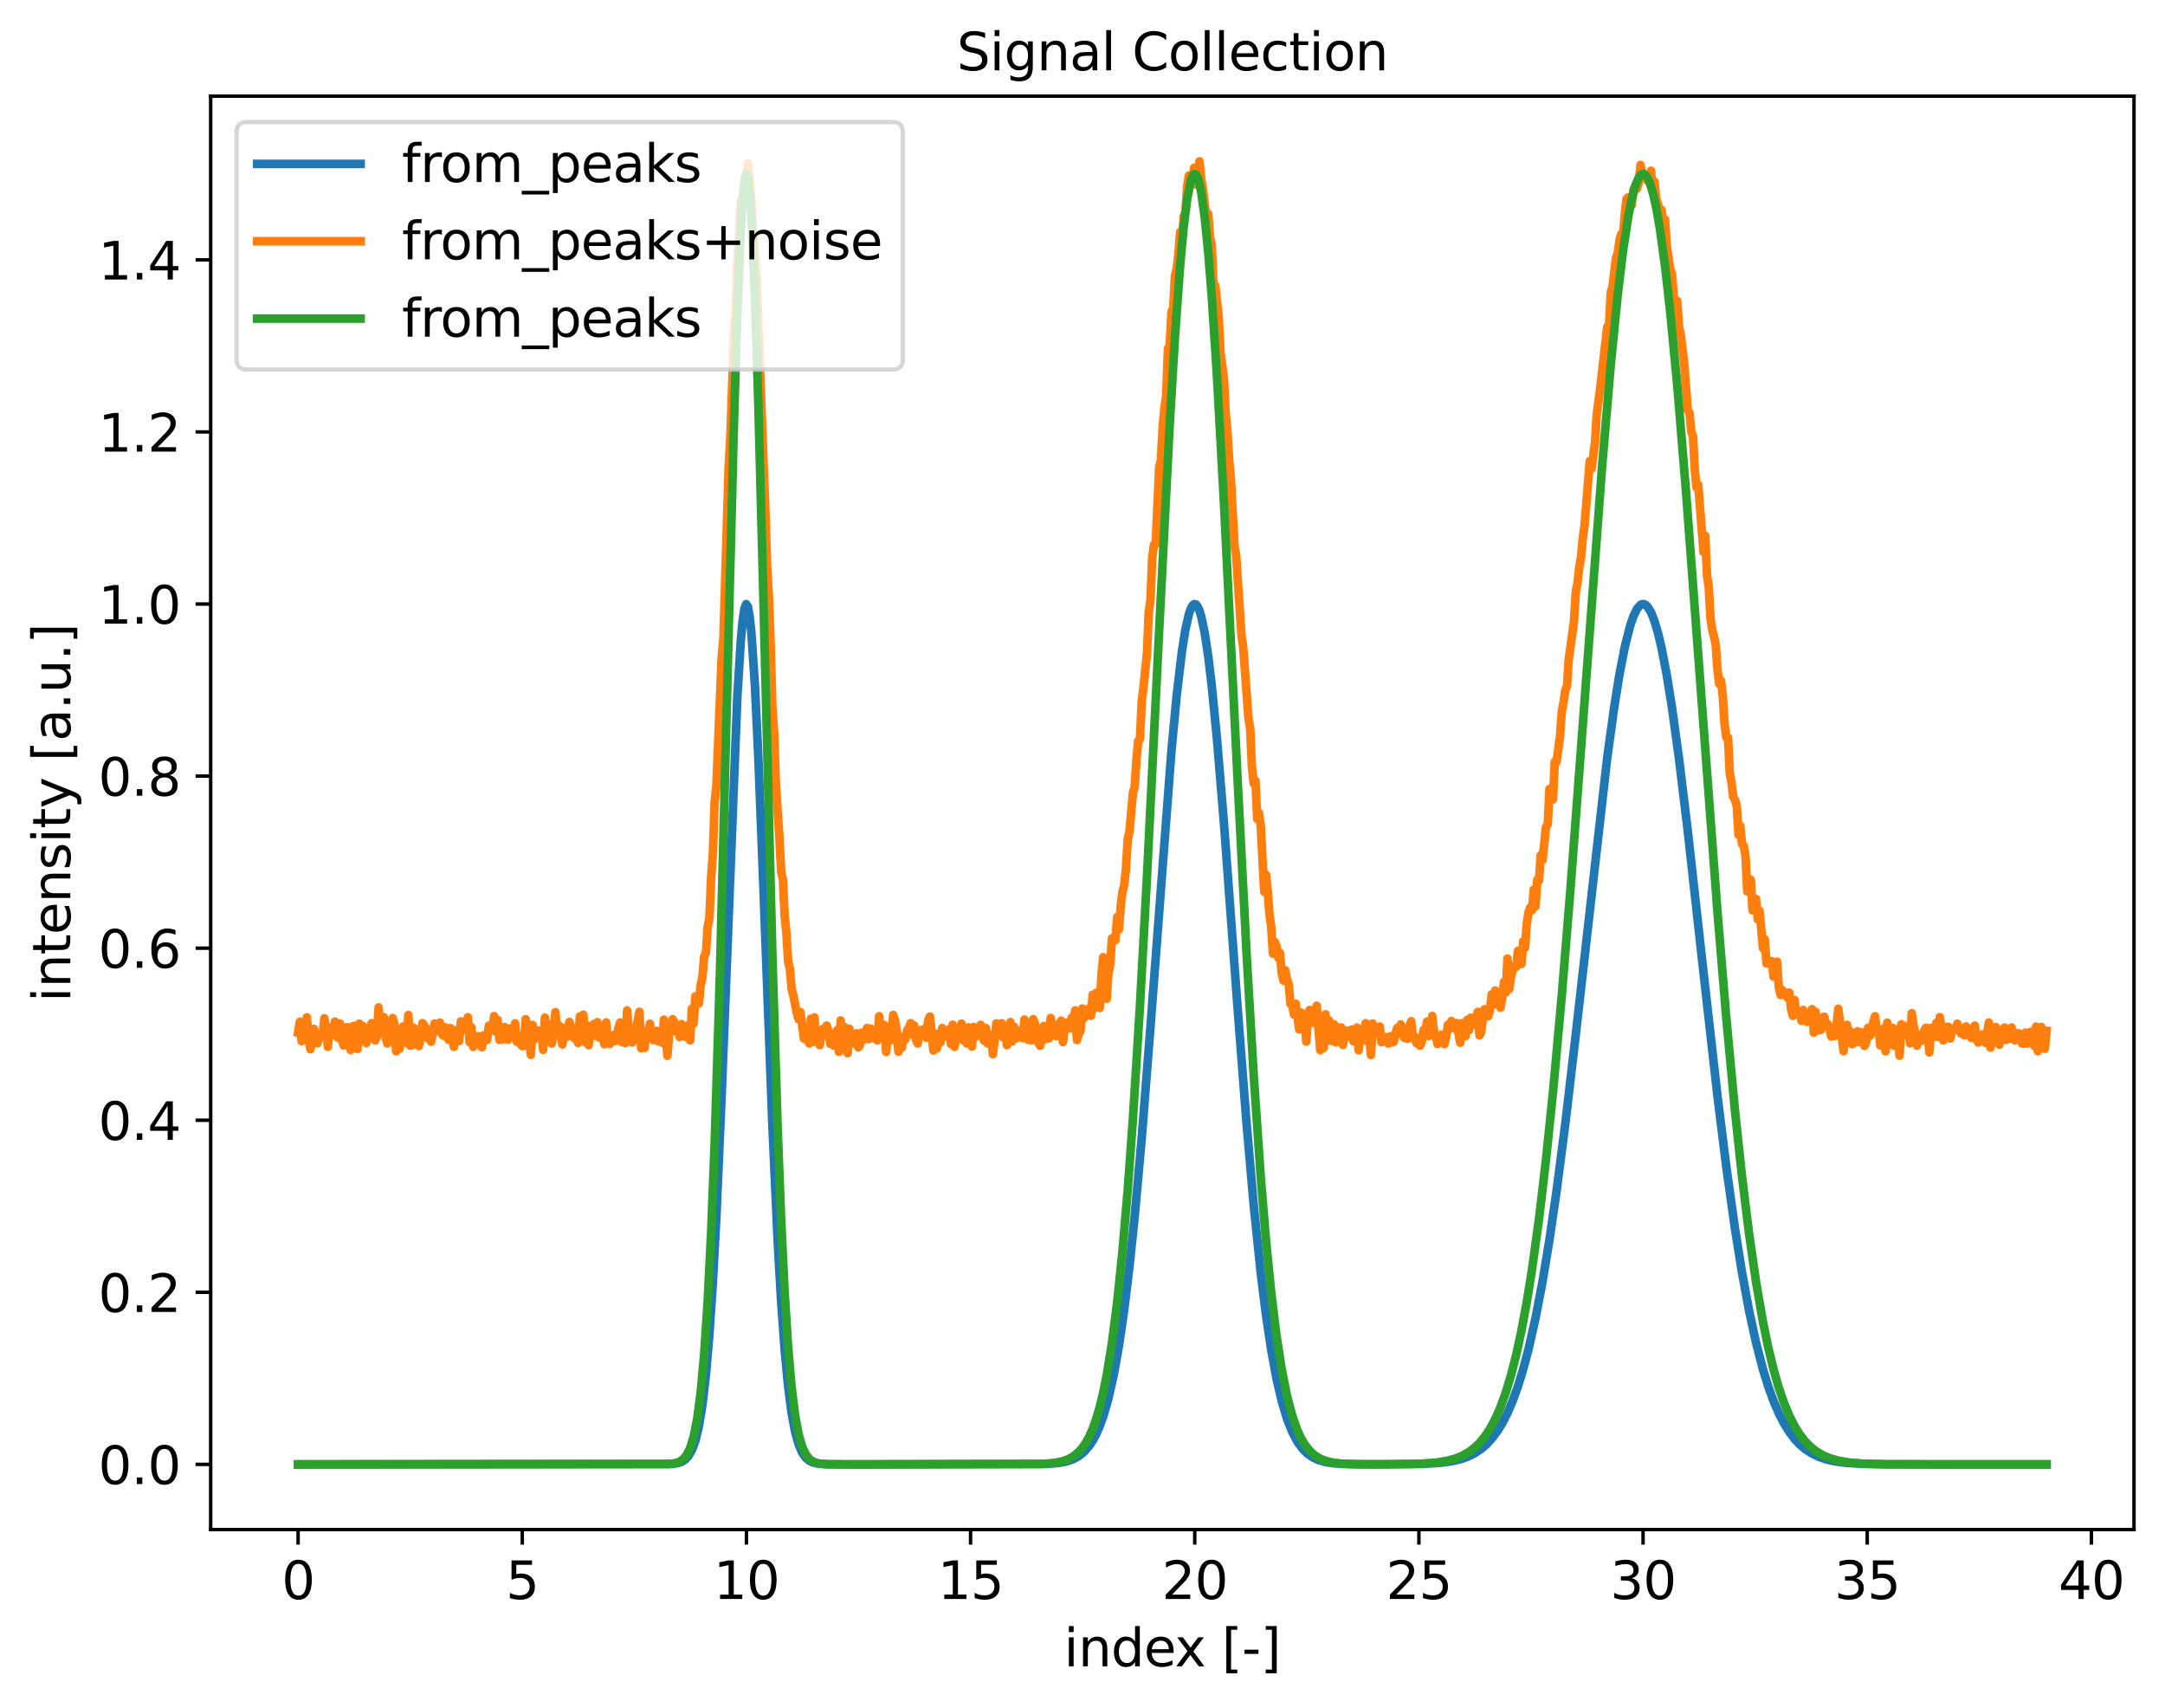 <?xml version="1.0" encoding="utf-8" standalone="no"?>
<!DOCTYPE svg PUBLIC "-//W3C//DTD SVG 1.1//EN"
  "http://www.w3.org/Graphics/SVG/1.1/DTD/svg11.dtd">
<svg xmlns:xlink="http://www.w3.org/1999/xlink" width="502.498pt" height="396.386pt" viewBox="0 0 502.498 396.386" xmlns="http://www.w3.org/2000/svg" version="1.1">
 <defs>
  <style type="text/css">*{stroke-linejoin: round; stroke-linecap: butt}</style>
 </defs>
 <g id="figure_1">
  <g id="patch_1">
   <path d="M 0 396.386 
L 502.498 396.386 
L 502.498 0 
L 0 0 
z
" style="fill: #ffffff"/>
  </g>
  <g id="axes_1">
   <g id="patch_2">
    <path d="M 48.898 354.958 
L 495.298 354.958 
L 495.298 22.318 
L 48.898 22.318 
z
" style="fill: #ffffff"/>
   </g>
   <g id="matplotlib.axis_1">
    <g id="xtick_1">
     <g id="line2d_1">
      <defs>
       <path id="m80a895c2fc" d="M 0 0 
L 0 3.5 
" style="stroke: #000000; stroke-width: 0.8"/>
      </defs>
      <g>
       <use xlink:href="#m80a895c2fc" x="69.188" y="354.958" style="stroke: #000000; stroke-width: 0.8"/>
      </g>
     </g>
     <g id="text_1">
      <!-- 0 -->
      <g transform="translate(65.371 371.076) scale(0.12 -0.12)">
       <defs>
        <path id="DejaVuSans-30" d="M 2034 4250 
Q 1547 4250 1301 3770 
Q 1056 3291 1056 2328 
Q 1056 1369 1301 889 
Q 1547 409 2034 409 
Q 2525 409 2770 889 
Q 3016 1369 3016 2328 
Q 3016 3291 2770 3770 
Q 2525 4250 2034 4250 
z
M 2034 4750 
Q 2819 4750 3233 4129 
Q 3647 3509 3647 2328 
Q 3647 1150 3233 529 
Q 2819 -91 2034 -91 
Q 1250 -91 836 529 
Q 422 1150 422 2328 
Q 422 3509 836 4129 
Q 1250 4750 2034 4750 
z
" transform="scale(0.016)"/>
       </defs>
       <use xlink:href="#DejaVuSans-30"/>
      </g>
     </g>
    </g>
    <g id="xtick_2">
     <g id="line2d_2">
      <g>
       <use xlink:href="#m80a895c2fc" x="121.216" y="354.958" style="stroke: #000000; stroke-width: 0.8"/>
      </g>
     </g>
     <g id="text_2">
      <!-- 5 -->
      <g transform="translate(117.399 371.076) scale(0.12 -0.12)">
       <defs>
        <path id="DejaVuSans-35" d="M 691 4666 
L 3169 4666 
L 3169 4134 
L 1269 4134 
L 1269 2991 
Q 1406 3038 1543 3061 
Q 1681 3084 1819 3084 
Q 2600 3084 3056 2656 
Q 3513 2228 3513 1497 
Q 3513 744 3044 326 
Q 2575 -91 1722 -91 
Q 1428 -91 1123 -41 
Q 819 9 494 109 
L 494 744 
Q 775 591 1075 516 
Q 1375 441 1709 441 
Q 2250 441 2565 725 
Q 2881 1009 2881 1497 
Q 2881 1984 2565 2268 
Q 2250 2553 1709 2553 
Q 1456 2553 1204 2497 
Q 953 2441 691 2322 
L 691 4666 
z
" transform="scale(0.016)"/>
       </defs>
       <use xlink:href="#DejaVuSans-35"/>
      </g>
     </g>
    </g>
    <g id="xtick_3">
     <g id="line2d_3">
      <g>
       <use xlink:href="#m80a895c2fc" x="173.244" y="354.958" style="stroke: #000000; stroke-width: 0.8"/>
      </g>
     </g>
     <g id="text_3">
      <!-- 10 -->
      <g transform="translate(165.609 371.076) scale(0.12 -0.12)">
       <defs>
        <path id="DejaVuSans-31" d="M 794 531 
L 1825 531 
L 1825 4091 
L 703 3866 
L 703 4441 
L 1819 4666 
L 2450 4666 
L 2450 531 
L 3481 531 
L 3481 0 
L 794 0 
L 794 531 
z
" transform="scale(0.016)"/>
       </defs>
       <use xlink:href="#DejaVuSans-31"/>
       <use xlink:href="#DejaVuSans-30" transform="translate(63.623 0)"/>
      </g>
     </g>
    </g>
    <g id="xtick_4">
     <g id="line2d_4">
      <g>
       <use xlink:href="#m80a895c2fc" x="225.272" y="354.958" style="stroke: #000000; stroke-width: 0.8"/>
      </g>
     </g>
     <g id="text_4">
      <!-- 15 -->
      <g transform="translate(217.637 371.076) scale(0.12 -0.12)">
       <use xlink:href="#DejaVuSans-31"/>
       <use xlink:href="#DejaVuSans-35" transform="translate(63.623 0)"/>
      </g>
     </g>
    </g>
    <g id="xtick_5">
     <g id="line2d_5">
      <g>
       <use xlink:href="#m80a895c2fc" x="277.3" y="354.958" style="stroke: #000000; stroke-width: 0.8"/>
      </g>
     </g>
     <g id="text_5">
      <!-- 20 -->
      <g transform="translate(269.665 371.076) scale(0.12 -0.12)">
       <defs>
        <path id="DejaVuSans-32" d="M 1228 531 
L 3431 531 
L 3431 0 
L 469 0 
L 469 531 
Q 828 903 1448 1529 
Q 2069 2156 2228 2338 
Q 2531 2678 2651 2914 
Q 2772 3150 2772 3378 
Q 2772 3750 2511 3984 
Q 2250 4219 1831 4219 
Q 1534 4219 1204 4116 
Q 875 4013 500 3803 
L 500 4441 
Q 881 4594 1212 4672 
Q 1544 4750 1819 4750 
Q 2544 4750 2975 4387 
Q 3406 4025 3406 3419 
Q 3406 3131 3298 2873 
Q 3191 2616 2906 2266 
Q 2828 2175 2409 1742 
Q 1991 1309 1228 531 
z
" transform="scale(0.016)"/>
       </defs>
       <use xlink:href="#DejaVuSans-32"/>
       <use xlink:href="#DejaVuSans-30" transform="translate(63.623 0)"/>
      </g>
     </g>
    </g>
    <g id="xtick_6">
     <g id="line2d_6">
      <g>
       <use xlink:href="#m80a895c2fc" x="329.328" y="354.958" style="stroke: #000000; stroke-width: 0.8"/>
      </g>
     </g>
     <g id="text_6">
      <!-- 25 -->
      <g transform="translate(321.693 371.076) scale(0.12 -0.12)">
       <use xlink:href="#DejaVuSans-32"/>
       <use xlink:href="#DejaVuSans-35" transform="translate(63.623 0)"/>
      </g>
     </g>
    </g>
    <g id="xtick_7">
     <g id="line2d_7">
      <g>
       <use xlink:href="#m80a895c2fc" x="381.356" y="354.958" style="stroke: #000000; stroke-width: 0.8"/>
      </g>
     </g>
     <g id="text_7">
      <!-- 30 -->
      <g transform="translate(373.721 371.076) scale(0.12 -0.12)">
       <defs>
        <path id="DejaVuSans-33" d="M 2597 2516 
Q 3050 2419 3304 2112 
Q 3559 1806 3559 1356 
Q 3559 666 3084 287 
Q 2609 -91 1734 -91 
Q 1441 -91 1130 -33 
Q 819 25 488 141 
L 488 750 
Q 750 597 1062 519 
Q 1375 441 1716 441 
Q 2309 441 2620 675 
Q 2931 909 2931 1356 
Q 2931 1769 2642 2001 
Q 2353 2234 1838 2234 
L 1294 2234 
L 1294 2753 
L 1863 2753 
Q 2328 2753 2575 2939 
Q 2822 3125 2822 3475 
Q 2822 3834 2567 4026 
Q 2313 4219 1838 4219 
Q 1578 4219 1281 4162 
Q 984 4106 628 3988 
L 628 4550 
Q 988 4650 1302 4700 
Q 1616 4750 1894 4750 
Q 2613 4750 3031 4423 
Q 3450 4097 3450 3541 
Q 3450 3153 3228 2886 
Q 3006 2619 2597 2516 
z
" transform="scale(0.016)"/>
       </defs>
       <use xlink:href="#DejaVuSans-33"/>
       <use xlink:href="#DejaVuSans-30" transform="translate(63.623 0)"/>
      </g>
     </g>
    </g>
    <g id="xtick_8">
     <g id="line2d_8">
      <g>
       <use xlink:href="#m80a895c2fc" x="433.384" y="354.958" style="stroke: #000000; stroke-width: 0.8"/>
      </g>
     </g>
     <g id="text_8">
      <!-- 35 -->
      <g transform="translate(425.749 371.076) scale(0.12 -0.12)">
       <use xlink:href="#DejaVuSans-33"/>
       <use xlink:href="#DejaVuSans-35" transform="translate(63.623 0)"/>
      </g>
     </g>
    </g>
    <g id="xtick_9">
     <g id="line2d_9">
      <g>
       <use xlink:href="#m80a895c2fc" x="485.412" y="354.958" style="stroke: #000000; stroke-width: 0.8"/>
      </g>
     </g>
     <g id="text_9">
      <!-- 40 -->
      <g transform="translate(477.777 371.076) scale(0.12 -0.12)">
       <defs>
        <path id="DejaVuSans-34" d="M 2419 4116 
L 825 1625 
L 2419 1625 
L 2419 4116 
z
M 2253 4666 
L 3047 4666 
L 3047 1625 
L 3713 1625 
L 3713 1100 
L 3047 1100 
L 3047 0 
L 2419 0 
L 2419 1100 
L 313 1100 
L 313 1709 
L 2253 4666 
z
" transform="scale(0.016)"/>
       </defs>
       <use xlink:href="#DejaVuSans-34"/>
       <use xlink:href="#DejaVuSans-30" transform="translate(63.623 0)"/>
      </g>
     </g>
    </g>
    <g id="text_10">
     <!-- index [-] -->
     <g transform="translate(246.928 386.69) scale(0.12 -0.12)">
      <defs>
       <path id="DejaVuSans-69" d="M 603 3500 
L 1178 3500 
L 1178 0 
L 603 0 
L 603 3500 
z
M 603 4863 
L 1178 4863 
L 1178 4134 
L 603 4134 
L 603 4863 
z
" transform="scale(0.016)"/>
       <path id="DejaVuSans-6e" d="M 3513 2113 
L 3513 0 
L 2938 0 
L 2938 2094 
Q 2938 2591 2744 2837 
Q 2550 3084 2163 3084 
Q 1697 3084 1428 2787 
Q 1159 2491 1159 1978 
L 1159 0 
L 581 0 
L 581 3500 
L 1159 3500 
L 1159 2956 
Q 1366 3272 1645 3428 
Q 1925 3584 2291 3584 
Q 2894 3584 3203 3211 
Q 3513 2838 3513 2113 
z
" transform="scale(0.016)"/>
       <path id="DejaVuSans-64" d="M 2906 2969 
L 2906 4863 
L 3481 4863 
L 3481 0 
L 2906 0 
L 2906 525 
Q 2725 213 2448 61 
Q 2172 -91 1784 -91 
Q 1150 -91 751 415 
Q 353 922 353 1747 
Q 353 2572 751 3078 
Q 1150 3584 1784 3584 
Q 2172 3584 2448 3432 
Q 2725 3281 2906 2969 
z
M 947 1747 
Q 947 1113 1208 752 
Q 1469 391 1925 391 
Q 2381 391 2643 752 
Q 2906 1113 2906 1747 
Q 2906 2381 2643 2742 
Q 2381 3103 1925 3103 
Q 1469 3103 1208 2742 
Q 947 2381 947 1747 
z
" transform="scale(0.016)"/>
       <path id="DejaVuSans-65" d="M 3597 1894 
L 3597 1613 
L 953 1613 
Q 991 1019 1311 708 
Q 1631 397 2203 397 
Q 2534 397 2845 478 
Q 3156 559 3463 722 
L 3463 178 
Q 3153 47 2828 -22 
Q 2503 -91 2169 -91 
Q 1331 -91 842 396 
Q 353 884 353 1716 
Q 353 2575 817 3079 
Q 1281 3584 2069 3584 
Q 2775 3584 3186 3129 
Q 3597 2675 3597 1894 
z
M 3022 2063 
Q 3016 2534 2758 2815 
Q 2500 3097 2075 3097 
Q 1594 3097 1305 2825 
Q 1016 2553 972 2059 
L 3022 2063 
z
" transform="scale(0.016)"/>
       <path id="DejaVuSans-78" d="M 3513 3500 
L 2247 1797 
L 3578 0 
L 2900 0 
L 1881 1375 
L 863 0 
L 184 0 
L 1544 1831 
L 300 3500 
L 978 3500 
L 1906 2253 
L 2834 3500 
L 3513 3500 
z
" transform="scale(0.016)"/>
       <path id="DejaVuSans-20" transform="scale(0.016)"/>
       <path id="DejaVuSans-5b" d="M 550 4863 
L 1875 4863 
L 1875 4416 
L 1125 4416 
L 1125 -397 
L 1875 -397 
L 1875 -844 
L 550 -844 
L 550 4863 
z
" transform="scale(0.016)"/>
       <path id="DejaVuSans-2d" d="M 313 2009 
L 1997 2009 
L 1997 1497 
L 313 1497 
L 313 2009 
z
" transform="scale(0.016)"/>
       <path id="DejaVuSans-5d" d="M 1947 4863 
L 1947 -844 
L 622 -844 
L 622 -397 
L 1369 -397 
L 1369 4416 
L 622 4416 
L 622 4863 
L 1947 4863 
z
" transform="scale(0.016)"/>
      </defs>
      <use xlink:href="#DejaVuSans-69"/>
      <use xlink:href="#DejaVuSans-6e" transform="translate(27.783 0)"/>
      <use xlink:href="#DejaVuSans-64" transform="translate(91.162 0)"/>
      <use xlink:href="#DejaVuSans-65" transform="translate(154.639 0)"/>
      <use xlink:href="#DejaVuSans-78" transform="translate(214.412 0)"/>
      <use xlink:href="#DejaVuSans-20" transform="translate(273.592 0)"/>
      <use xlink:href="#DejaVuSans-5b" transform="translate(305.379 0)"/>
      <use xlink:href="#DejaVuSans-2d" transform="translate(344.393 0)"/>
      <use xlink:href="#DejaVuSans-5d" transform="translate(380.477 0)"/>
     </g>
    </g>
   </g>
   <g id="matplotlib.axis_2">
    <g id="ytick_1">
     <g id="line2d_10">
      <defs>
       <path id="m620d5cca1d" d="M 0 0 
L -3.5 0 
" style="stroke: #000000; stroke-width: 0.8"/>
      </defs>
      <g>
       <use xlink:href="#m620d5cca1d" x="48.898" y="339.838" style="stroke: #000000; stroke-width: 0.8"/>
      </g>
     </g>
     <g id="text_11">
      <!-- 0.0 -->
      <g transform="translate(22.814 344.397) scale(0.12 -0.12)">
       <defs>
        <path id="DejaVuSans-2e" d="M 684 794 
L 1344 794 
L 1344 0 
L 684 0 
L 684 794 
z
" transform="scale(0.016)"/>
       </defs>
       <use xlink:href="#DejaVuSans-30"/>
       <use xlink:href="#DejaVuSans-2e" transform="translate(63.623 0)"/>
       <use xlink:href="#DejaVuSans-30" transform="translate(95.41 0)"/>
      </g>
     </g>
    </g>
    <g id="ytick_2">
     <g id="line2d_11">
      <g>
       <use xlink:href="#m620d5cca1d" x="48.898" y="299.905" style="stroke: #000000; stroke-width: 0.8"/>
      </g>
     </g>
     <g id="text_12">
      <!-- 0.2 -->
      <g transform="translate(22.814 304.464) scale(0.12 -0.12)">
       <use xlink:href="#DejaVuSans-30"/>
       <use xlink:href="#DejaVuSans-2e" transform="translate(63.623 0)"/>
       <use xlink:href="#DejaVuSans-32" transform="translate(95.41 0)"/>
      </g>
     </g>
    </g>
    <g id="ytick_3">
     <g id="line2d_12">
      <g>
       <use xlink:href="#m620d5cca1d" x="48.898" y="259.972" style="stroke: #000000; stroke-width: 0.8"/>
      </g>
     </g>
     <g id="text_13">
      <!-- 0.4 -->
      <g transform="translate(22.814 264.531) scale(0.12 -0.12)">
       <use xlink:href="#DejaVuSans-30"/>
       <use xlink:href="#DejaVuSans-2e" transform="translate(63.623 0)"/>
       <use xlink:href="#DejaVuSans-34" transform="translate(95.41 0)"/>
      </g>
     </g>
    </g>
    <g id="ytick_4">
     <g id="line2d_13">
      <g>
       <use xlink:href="#m620d5cca1d" x="48.898" y="220.039" style="stroke: #000000; stroke-width: 0.8"/>
      </g>
     </g>
     <g id="text_14">
      <!-- 0.6 -->
      <g transform="translate(22.814 224.598) scale(0.12 -0.12)">
       <defs>
        <path id="DejaVuSans-36" d="M 2113 2584 
Q 1688 2584 1439 2293 
Q 1191 2003 1191 1497 
Q 1191 994 1439 701 
Q 1688 409 2113 409 
Q 2538 409 2786 701 
Q 3034 994 3034 1497 
Q 3034 2003 2786 2293 
Q 2538 2584 2113 2584 
z
M 3366 4563 
L 3366 3988 
Q 3128 4100 2886 4159 
Q 2644 4219 2406 4219 
Q 1781 4219 1451 3797 
Q 1122 3375 1075 2522 
Q 1259 2794 1537 2939 
Q 1816 3084 2150 3084 
Q 2853 3084 3261 2657 
Q 3669 2231 3669 1497 
Q 3669 778 3244 343 
Q 2819 -91 2113 -91 
Q 1303 -91 875 529 
Q 447 1150 447 2328 
Q 447 3434 972 4092 
Q 1497 4750 2381 4750 
Q 2619 4750 2861 4703 
Q 3103 4656 3366 4563 
z
" transform="scale(0.016)"/>
       </defs>
       <use xlink:href="#DejaVuSans-30"/>
       <use xlink:href="#DejaVuSans-2e" transform="translate(63.623 0)"/>
       <use xlink:href="#DejaVuSans-36" transform="translate(95.41 0)"/>
      </g>
     </g>
    </g>
    <g id="ytick_5">
     <g id="line2d_14">
      <g>
       <use xlink:href="#m620d5cca1d" x="48.898" y="180.106" style="stroke: #000000; stroke-width: 0.8"/>
      </g>
     </g>
     <g id="text_15">
      <!-- 0.8 -->
      <g transform="translate(22.814 184.665) scale(0.12 -0.12)">
       <defs>
        <path id="DejaVuSans-38" d="M 2034 2216 
Q 1584 2216 1326 1975 
Q 1069 1734 1069 1313 
Q 1069 891 1326 650 
Q 1584 409 2034 409 
Q 2484 409 2743 651 
Q 3003 894 3003 1313 
Q 3003 1734 2745 1975 
Q 2488 2216 2034 2216 
z
M 1403 2484 
Q 997 2584 770 2862 
Q 544 3141 544 3541 
Q 544 4100 942 4425 
Q 1341 4750 2034 4750 
Q 2731 4750 3128 4425 
Q 3525 4100 3525 3541 
Q 3525 3141 3298 2862 
Q 3072 2584 2669 2484 
Q 3125 2378 3379 2068 
Q 3634 1759 3634 1313 
Q 3634 634 3220 271 
Q 2806 -91 2034 -91 
Q 1263 -91 848 271 
Q 434 634 434 1313 
Q 434 1759 690 2068 
Q 947 2378 1403 2484 
z
M 1172 3481 
Q 1172 3119 1398 2916 
Q 1625 2713 2034 2713 
Q 2441 2713 2670 2916 
Q 2900 3119 2900 3481 
Q 2900 3844 2670 4047 
Q 2441 4250 2034 4250 
Q 1625 4250 1398 4047 
Q 1172 3844 1172 3481 
z
" transform="scale(0.016)"/>
       </defs>
       <use xlink:href="#DejaVuSans-30"/>
       <use xlink:href="#DejaVuSans-2e" transform="translate(63.623 0)"/>
       <use xlink:href="#DejaVuSans-38" transform="translate(95.41 0)"/>
      </g>
     </g>
    </g>
    <g id="ytick_6">
     <g id="line2d_15">
      <g>
       <use xlink:href="#m620d5cca1d" x="48.898" y="140.173" style="stroke: #000000; stroke-width: 0.8"/>
      </g>
     </g>
     <g id="text_16">
      <!-- 1.0 -->
      <g transform="translate(22.814 144.732) scale(0.12 -0.12)">
       <use xlink:href="#DejaVuSans-31"/>
       <use xlink:href="#DejaVuSans-2e" transform="translate(63.623 0)"/>
       <use xlink:href="#DejaVuSans-30" transform="translate(95.41 0)"/>
      </g>
     </g>
    </g>
    <g id="ytick_7">
     <g id="line2d_16">
      <g>
       <use xlink:href="#m620d5cca1d" x="48.898" y="100.24" style="stroke: #000000; stroke-width: 0.8"/>
      </g>
     </g>
     <g id="text_17">
      <!-- 1.2 -->
      <g transform="translate(22.814 104.799) scale(0.12 -0.12)">
       <use xlink:href="#DejaVuSans-31"/>
       <use xlink:href="#DejaVuSans-2e" transform="translate(63.623 0)"/>
       <use xlink:href="#DejaVuSans-32" transform="translate(95.41 0)"/>
      </g>
     </g>
    </g>
    <g id="ytick_8">
     <g id="line2d_17">
      <g>
       <use xlink:href="#m620d5cca1d" x="48.898" y="60.307" style="stroke: #000000; stroke-width: 0.8"/>
      </g>
     </g>
     <g id="text_18">
      <!-- 1.4 -->
      <g transform="translate(22.814 64.866) scale(0.12 -0.12)">
       <use xlink:href="#DejaVuSans-31"/>
       <use xlink:href="#DejaVuSans-2e" transform="translate(63.623 0)"/>
       <use xlink:href="#DejaVuSans-34" transform="translate(95.41 0)"/>
      </g>
     </g>
    </g>
    <g id="text_19">
     <!-- intensity [a.u.] -->
     <g transform="translate(16.318 232.532) rotate(-90) scale(0.12 -0.12)">
      <defs>
       <path id="DejaVuSans-74" d="M 1172 4494 
L 1172 3500 
L 2356 3500 
L 2356 3053 
L 1172 3053 
L 1172 1153 
Q 1172 725 1289 603 
Q 1406 481 1766 481 
L 2356 481 
L 2356 0 
L 1766 0 
Q 1100 0 847 248 
Q 594 497 594 1153 
L 594 3053 
L 172 3053 
L 172 3500 
L 594 3500 
L 594 4494 
L 1172 4494 
z
" transform="scale(0.016)"/>
       <path id="DejaVuSans-73" d="M 2834 3397 
L 2834 2853 
Q 2591 2978 2328 3040 
Q 2066 3103 1784 3103 
Q 1356 3103 1142 2972 
Q 928 2841 928 2578 
Q 928 2378 1081 2264 
Q 1234 2150 1697 2047 
L 1894 2003 
Q 2506 1872 2764 1633 
Q 3022 1394 3022 966 
Q 3022 478 2636 193 
Q 2250 -91 1575 -91 
Q 1294 -91 989 -36 
Q 684 19 347 128 
L 347 722 
Q 666 556 975 473 
Q 1284 391 1588 391 
Q 1994 391 2212 530 
Q 2431 669 2431 922 
Q 2431 1156 2273 1281 
Q 2116 1406 1581 1522 
L 1381 1569 
Q 847 1681 609 1914 
Q 372 2147 372 2553 
Q 372 3047 722 3315 
Q 1072 3584 1716 3584 
Q 2034 3584 2315 3537 
Q 2597 3491 2834 3397 
z
" transform="scale(0.016)"/>
       <path id="DejaVuSans-79" d="M 2059 -325 
Q 1816 -950 1584 -1140 
Q 1353 -1331 966 -1331 
L 506 -1331 
L 506 -850 
L 844 -850 
Q 1081 -850 1212 -737 
Q 1344 -625 1503 -206 
L 1606 56 
L 191 3500 
L 800 3500 
L 1894 763 
L 2988 3500 
L 3597 3500 
L 2059 -325 
z
" transform="scale(0.016)"/>
       <path id="DejaVuSans-61" d="M 2194 1759 
Q 1497 1759 1228 1600 
Q 959 1441 959 1056 
Q 959 750 1161 570 
Q 1363 391 1709 391 
Q 2188 391 2477 730 
Q 2766 1069 2766 1631 
L 2766 1759 
L 2194 1759 
z
M 3341 1997 
L 3341 0 
L 2766 0 
L 2766 531 
Q 2569 213 2275 61 
Q 1981 -91 1556 -91 
Q 1019 -91 701 211 
Q 384 513 384 1019 
Q 384 1609 779 1909 
Q 1175 2209 1959 2209 
L 2766 2209 
L 2766 2266 
Q 2766 2663 2505 2880 
Q 2244 3097 1772 3097 
Q 1472 3097 1187 3025 
Q 903 2953 641 2809 
L 641 3341 
Q 956 3463 1253 3523 
Q 1550 3584 1831 3584 
Q 2591 3584 2966 3190 
Q 3341 2797 3341 1997 
z
" transform="scale(0.016)"/>
       <path id="DejaVuSans-75" d="M 544 1381 
L 544 3500 
L 1119 3500 
L 1119 1403 
Q 1119 906 1312 657 
Q 1506 409 1894 409 
Q 2359 409 2629 706 
Q 2900 1003 2900 1516 
L 2900 3500 
L 3475 3500 
L 3475 0 
L 2900 0 
L 2900 538 
Q 2691 219 2414 64 
Q 2138 -91 1772 -91 
Q 1169 -91 856 284 
Q 544 659 544 1381 
z
M 1991 3584 
L 1991 3584 
z
" transform="scale(0.016)"/>
      </defs>
      <use xlink:href="#DejaVuSans-69"/>
      <use xlink:href="#DejaVuSans-6e" transform="translate(27.783 0)"/>
      <use xlink:href="#DejaVuSans-74" transform="translate(91.162 0)"/>
      <use xlink:href="#DejaVuSans-65" transform="translate(130.371 0)"/>
      <use xlink:href="#DejaVuSans-6e" transform="translate(191.895 0)"/>
      <use xlink:href="#DejaVuSans-73" transform="translate(255.273 0)"/>
      <use xlink:href="#DejaVuSans-69" transform="translate(307.373 0)"/>
      <use xlink:href="#DejaVuSans-74" transform="translate(335.156 0)"/>
      <use xlink:href="#DejaVuSans-79" transform="translate(374.365 0)"/>
      <use xlink:href="#DejaVuSans-20" transform="translate(433.545 0)"/>
      <use xlink:href="#DejaVuSans-5b" transform="translate(465.332 0)"/>
      <use xlink:href="#DejaVuSans-61" transform="translate(504.346 0)"/>
      <use xlink:href="#DejaVuSans-2e" transform="translate(565.625 0)"/>
      <use xlink:href="#DejaVuSans-75" transform="translate(597.412 0)"/>
      <use xlink:href="#DejaVuSans-2e" transform="translate(660.791 0)"/>
      <use xlink:href="#DejaVuSans-5d" transform="translate(692.578 0)"/>
     </g>
    </g>
   </g>
   <g id="line2d_18">
    <path d="M 69.188 339.838 
L 156.12 339.729 
L 157.339 339.531 
L 158.152 339.253 
L 158.964 338.76 
L 159.776 337.918 
L 160.589 336.531 
L 161.401 334.333 
L 162.214 330.979 
L 163.026 326.055 
L 163.839 319.107 
L 164.651 309.693 
L 165.464 297.461 
L 166.276 282.244 
L 167.495 254.191 
L 171.151 161.369 
L 171.963 148.39 
L 172.369 144.048 
L 172.776 141.293 
L 173.182 140.193 
L 173.588 140.776 
L 173.994 143.027 
L 174.401 146.891 
L 175.213 159.033 
L 176.025 176.043 
L 177.244 207.277 
L 179.275 261.156 
L 180.494 287.849 
L 181.306 302.029 
L 182.119 313.256 
L 182.931 321.77 
L 183.744 327.965 
L 184.556 332.296 
L 185.369 335.206 
L 186.181 337.088 
L 186.993 338.259 
L 187.806 338.962 
L 188.618 339.368 
L 189.837 339.665 
L 191.868 339.81 
L 197.962 339.838 
L 243.052 339.729 
L 245.896 339.476 
L 247.521 339.154 
L 249.146 338.588 
L 250.364 337.918 
L 251.583 336.942 
L 252.802 335.553 
L 253.614 334.333 
L 254.427 332.825 
L 255.239 330.979 
L 256.052 328.742 
L 257.27 324.526 
L 258.489 319.107 
L 259.708 312.3 
L 260.926 303.945 
L 262.145 293.937 
L 263.364 282.244 
L 264.989 264.166 
L 267.02 238.33 
L 271.894 174.236 
L 273.113 161.369 
L 274.332 151.123 
L 275.144 146.027 
L 275.957 142.467 
L 276.363 141.293 
L 276.769 140.533 
L 277.175 140.193 
L 277.582 140.274 
L 277.988 140.776 
L 278.394 141.696 
L 278.8 143.027 
L 279.613 146.891 
L 280.425 152.27 
L 281.238 159.033 
L 282.456 171.414 
L 284.081 191.078 
L 287.331 234.977 
L 289.362 261.156 
L 290.987 279.642 
L 292.612 295.315 
L 293.831 305.107 
L 295.049 313.256 
L 296.268 319.876 
L 297.487 325.13 
L 298.705 329.205 
L 299.924 332.296 
L 301.143 334.589 
L 302.361 336.254 
L 303.58 337.437 
L 304.799 338.259 
L 306.017 338.82 
L 307.642 339.287 
L 309.673 339.594 
L 312.517 339.767 
L 318.204 339.831 
L 329.578 339.741 
L 334.047 339.495 
L 336.89 339.118 
L 338.921 338.648 
L 340.546 338.09 
L 342.171 337.307 
L 343.796 336.23 
L 345.015 335.176 
L 346.233 333.865 
L 347.452 332.25 
L 348.671 330.28 
L 349.889 327.899 
L 351.108 325.05 
L 352.327 321.677 
L 353.545 317.721 
L 354.764 313.13 
L 356.389 305.942 
L 358.014 297.461 
L 359.639 287.647 
L 361.264 276.52 
L 363.295 260.903 
L 365.732 240.135 
L 373.044 175.8 
L 374.669 164.023 
L 375.888 156.456 
L 377.107 150.172 
L 378.325 145.324 
L 379.138 142.949 
L 379.95 141.293 
L 380.763 140.373 
L 381.169 140.193 
L 381.575 140.2 
L 381.981 140.394 
L 382.387 140.776 
L 383.2 142.094 
L 384.012 144.14 
L 384.825 146.891 
L 385.637 150.316 
L 386.856 156.634 
L 388.075 164.233 
L 389.699 176.043 
L 391.731 192.833 
L 394.98 222.084 
L 398.636 254.453 
L 400.668 270.725 
L 402.699 285.194 
L 404.324 295.315 
L 405.948 304.102 
L 407.573 311.582 
L 409.198 317.83 
L 410.417 321.77 
L 411.636 325.13 
L 412.854 327.965 
L 414.073 330.335 
L 415.292 332.296 
L 416.51 333.902 
L 417.729 335.206 
L 418.948 336.254 
L 420.573 337.325 
L 422.197 338.102 
L 423.822 338.657 
L 425.853 339.124 
L 428.291 339.459 
L 431.947 339.701 
L 437.634 339.814 
L 455.914 339.838 
L 475.007 339.838 
L 475.007 339.838 
" clip-path="url(#pa37864d37d)" style="fill: none; stroke: #1f77b4; stroke-width: 2; stroke-linecap: square"/>
   </g>
   <g id="line2d_19">
    <path d="M 69.188 239.63 
L 69.595 237.107 
L 70.001 241.632 
L 70.407 238.741 
L 70.813 239.923 
L 71.22 236.094 
L 71.626 241.265 
L 72.032 243.476 
L 72.438 242.087 
L 72.844 238.764 
L 73.251 239.968 
L 73.657 242.09 
L 74.469 239.897 
L 74.876 240.296 
L 75.282 236.299 
L 75.688 238.907 
L 76.094 242.938 
L 76.5 238.481 
L 76.907 239.047 
L 77.313 239.339 
L 77.719 237.076 
L 78.125 240.522 
L 78.532 240.856 
L 78.938 237.532 
L 79.344 241.158 
L 79.75 242.607 
L 80.156 241.621 
L 80.563 238.363 
L 80.969 241.654 
L 81.375 243.659 
L 81.781 238.207 
L 82.188 238.072 
L 82.594 238.282 
L 83 243.436 
L 83.406 237.559 
L 83.812 240.154 
L 84.219 238.101 
L 84.625 241.038 
L 85.031 242.063 
L 85.437 240.272 
L 85.844 239.105 
L 86.25 237.452 
L 86.656 240.027 
L 87.062 241.444 
L 87.469 240.596 
L 87.875 233.776 
L 88.281 239.442 
L 88.687 239.707 
L 89.093 236.057 
L 89.5 240.753 
L 89.906 242.138 
L 90.312 239.37 
L 90.718 237.411 
L 91.125 236.251 
L 91.531 237.556 
L 91.937 243.959 
L 92.343 242.453 
L 92.749 243.356 
L 93.156 239.112 
L 93.562 238.195 
L 93.968 238.834 
L 94.374 242.048 
L 94.781 235.546 
L 95.187 242.643 
L 95.593 242.568 
L 95.999 238.513 
L 96.405 242.125 
L 96.812 239.528 
L 97.218 242.764 
L 97.624 240.776 
L 98.03 237.427 
L 98.437 237.926 
L 98.843 238.617 
L 99.249 240.964 
L 99.655 240.537 
L 100.061 241.749 
L 100.874 237.522 
L 101.28 239.291 
L 101.686 238.972 
L 102.093 237.305 
L 102.499 239.891 
L 102.905 240.364 
L 103.311 238.392 
L 103.717 238.847 
L 104.124 241.316 
L 104.53 238.578 
L 104.936 239.781 
L 105.342 242.935 
L 105.749 239.11 
L 106.155 240.096 
L 106.561 241.59 
L 106.967 237.032 
L 107.374 238.292 
L 107.78 238.878 
L 108.592 236.071 
L 108.998 241.873 
L 109.405 238.378 
L 109.811 242.937 
L 110.217 242.307 
L 110.623 241.226 
L 111.03 240.466 
L 111.436 241.174 
L 111.842 243.034 
L 112.248 240.271 
L 113.061 241.348 
L 113.467 238.007 
L 113.873 238.839 
L 114.279 238.579 
L 114.686 235.795 
L 115.092 239.452 
L 115.498 236.694 
L 115.904 241.304 
L 116.31 239.779 
L 116.717 241.22 
L 117.123 238.335 
L 117.529 239.385 
L 117.935 241.273 
L 118.342 238.67 
L 118.748 240.143 
L 119.154 239.169 
L 119.56 237.496 
L 119.966 241.796 
L 120.373 241.685 
L 121.185 242.777 
L 121.591 242.707 
L 121.998 236.529 
L 122.404 237.906 
L 123.216 244.793 
L 123.622 237.854 
L 124.029 241.188 
L 124.435 240.375 
L 124.841 239.158 
L 125.247 239.795 
L 125.654 239.427 
L 126.06 243.634 
L 126.466 236.156 
L 126.872 238.83 
L 127.278 237.765 
L 127.685 241.329 
L 128.091 242.164 
L 128.497 239.27 
L 128.903 234.895 
L 129.31 239.553 
L 129.716 237.894 
L 130.528 242.403 
L 130.935 239.973 
L 131.341 238.421 
L 131.747 240.528 
L 132.153 237.155 
L 132.559 238.449 
L 132.966 239.351 
L 133.372 240.99 
L 133.778 240.729 
L 134.184 242.026 
L 134.591 235.853 
L 134.997 238.521 
L 135.403 235.489 
L 135.809 241.861 
L 136.215 237.908 
L 136.622 242.542 
L 137.028 238.667 
L 137.434 239.205 
L 137.84 237.648 
L 138.247 240.398 
L 138.653 237.222 
L 139.059 240.78 
L 139.465 239.878 
L 139.871 240.287 
L 140.278 242.339 
L 140.684 237.275 
L 141.09 241.695 
L 141.496 242.294 
L 141.903 241.644 
L 142.309 241.706 
L 142.715 240.053 
L 143.121 241.495 
L 143.527 238.563 
L 143.934 237.293 
L 144.34 241.859 
L 144.746 239.893 
L 145.152 242.046 
L 145.559 234.496 
L 145.965 239.403 
L 146.777 241.926 
L 147.183 240.821 
L 147.59 239.13 
L 148.402 234.798 
L 148.808 243.271 
L 149.215 239.905 
L 149.621 243.18 
L 150.027 239.382 
L 150.433 239.485 
L 150.84 237.562 
L 151.246 240.974 
L 151.652 241.388 
L 152.058 239.797 
L 152.464 239.222 
L 152.871 241.677 
L 153.277 241.174 
L 153.683 241.98 
L 154.089 236.626 
L 154.496 239.274 
L 154.902 245.018 
L 155.308 239.697 
L 155.714 238.697 
L 156.12 236.535 
L 156.527 237.306 
L 156.933 239.428 
L 157.339 238.246 
L 157.745 240.666 
L 158.152 237.648 
L 158.558 240.421 
L 158.964 239.616 
L 159.37 240.727 
L 159.776 237.899 
L 160.183 241.436 
L 160.589 234.076 
L 160.995 237.502 
L 161.401 231.222 
L 161.808 231.872 
L 162.214 232.845 
L 162.62 228.598 
L 163.026 226.824 
L 163.432 221.957 
L 163.839 221.154 
L 164.245 215.123 
L 164.651 213.152 
L 165.057 203.548 
L 165.464 197.929 
L 165.87 186.144 
L 166.276 182.367 
L 167.495 152.668 
L 167.901 148.164 
L 169.12 108.469 
L 169.526 101.129 
L 170.338 78.225 
L 170.745 71.83 
L 171.151 61.742 
L 171.963 46.784 
L 172.369 46.058 
L 172.776 44.55 
L 173.182 42.382 
L 173.588 37.945 
L 174.401 46.69 
L 174.807 54.421 
L 175.213 58.535 
L 175.619 65.46 
L 177.65 118.716 
L 178.057 131.961 
L 178.463 138.689 
L 178.869 149.745 
L 179.275 164.304 
L 179.681 170.047 
L 180.088 182.398 
L 180.9 194.316 
L 181.306 202.28 
L 181.713 204.122 
L 182.119 212.612 
L 182.525 216.501 
L 182.931 223.228 
L 183.337 224.844 
L 183.744 229.537 
L 184.15 231.092 
L 184.962 235.197 
L 185.369 236.562 
L 185.775 234.877 
L 186.587 241.033 
L 186.993 241.169 
L 187.4 239.685 
L 187.806 242.156 
L 188.212 236.41 
L 188.618 241.839 
L 189.025 236.108 
L 189.431 241.616 
L 189.837 239.093 
L 190.243 242.537 
L 190.65 239.995 
L 191.056 238.753 
L 191.462 239.468 
L 191.868 238.004 
L 192.274 239.204 
L 192.681 242.237 
L 193.087 241.911 
L 193.493 242.639 
L 194.306 239.049 
L 194.712 244.091 
L 195.118 236.806 
L 195.524 240.529 
L 195.93 238.326 
L 196.337 238.731 
L 196.743 244.414 
L 197.149 238.757 
L 197.555 241.878 
L 197.962 240.16 
L 198.368 242.209 
L 198.774 239.806 
L 199.18 243.067 
L 199.586 242.586 
L 199.993 239.641 
L 200.399 241.306 
L 200.805 240.269 
L 201.211 238.575 
L 201.618 241.147 
L 202.024 238.693 
L 202.43 239.583 
L 202.836 240.967 
L 203.242 240.731 
L 203.649 241.448 
L 204.055 235.82 
L 204.461 239.982 
L 204.867 239.299 
L 205.274 237.876 
L 205.68 244.128 
L 206.086 239.6 
L 206.492 239.138 
L 206.898 241.396 
L 207.305 235.529 
L 207.711 236.735 
L 208.117 238.981 
L 208.523 244.07 
L 208.93 242.846 
L 209.336 243.106 
L 209.742 240.542 
L 210.148 241.214 
L 210.555 239.069 
L 210.961 238.532 
L 211.367 237.439 
L 211.773 240.104 
L 212.179 237.975 
L 212.586 241.249 
L 212.992 242.164 
L 213.398 239.122 
L 213.804 239.043 
L 214.211 240.177 
L 214.617 238.743 
L 215.023 240.818 
L 215.429 236.776 
L 215.835 235.91 
L 216.648 243.771 
L 217.054 239.84 
L 217.46 243.293 
L 217.867 240.065 
L 218.273 241.944 
L 218.679 238.571 
L 219.491 240.536 
L 219.898 239.131 
L 220.304 238.902 
L 220.71 242.281 
L 221.116 237.796 
L 221.523 242.92 
L 221.929 241.036 
L 222.335 240.134 
L 222.741 239.763 
L 223.147 237.547 
L 223.554 241.467 
L 223.96 239.17 
L 224.366 242.149 
L 224.772 238.4 
L 225.179 241.324 
L 225.585 242.873 
L 225.991 238.312 
L 226.397 240.629 
L 226.803 239.47 
L 227.21 238.87 
L 227.616 237.835 
L 228.022 240.714 
L 228.428 241.534 
L 228.835 238.584 
L 229.241 242.14 
L 229.647 241.326 
L 230.053 240.133 
L 230.459 244.65 
L 231.272 237.476 
L 231.678 238.331 
L 232.084 240.27 
L 232.491 237.472 
L 232.897 240.79 
L 233.303 238.37 
L 233.709 242.543 
L 234.522 237.198 
L 234.928 241.678 
L 235.334 238.244 
L 235.74 241.021 
L 236.147 239.5 
L 236.553 239.191 
L 237.365 240.92 
L 237.772 236.61 
L 238.178 237.935 
L 238.584 241.265 
L 238.99 239.994 
L 239.396 241.442 
L 239.803 236.515 
L 240.209 237.53 
L 240.615 240.674 
L 241.021 242.067 
L 241.428 242.686 
L 241.834 240.846 
L 242.24 238.108 
L 242.646 241.16 
L 243.052 238.304 
L 243.459 240.977 
L 243.865 236.244 
L 244.271 238.958 
L 244.677 238.628 
L 245.084 240.431 
L 245.49 237.743 
L 245.896 238.503 
L 246.302 236.854 
L 246.708 241.836 
L 247.115 238.472 
L 247.521 237.337 
L 247.927 237.781 
L 248.333 238.695 
L 248.74 236.154 
L 249.146 238.073 
L 249.552 234.484 
L 249.958 241.354 
L 250.364 239.923 
L 250.771 239.343 
L 251.177 234.043 
L 251.583 236.3 
L 251.989 235.538 
L 252.396 234.304 
L 252.802 234.003 
L 253.208 235.707 
L 253.614 230.843 
L 254.021 233.97 
L 254.427 230.394 
L 254.833 230.497 
L 255.239 233.921 
L 255.645 226.313 
L 256.052 222.126 
L 256.458 227.978 
L 256.864 231.802 
L 257.27 225.731 
L 257.677 223.92 
L 258.083 217.767 
L 258.489 218.348 
L 258.895 218.202 
L 259.301 212.829 
L 259.708 215.686 
L 260.114 210.302 
L 260.52 206.964 
L 260.926 205.411 
L 261.333 201.619 
L 261.739 194.85 
L 262.145 193.041 
L 262.957 183.993 
L 263.364 182.639 
L 263.77 176.335 
L 264.176 171.954 
L 264.582 171.519 
L 264.989 162.843 
L 265.395 159.508 
L 266.207 151.73 
L 266.613 142.213 
L 267.02 139.185 
L 267.426 129.466 
L 267.832 126.428 
L 268.238 126.24 
L 269.051 108.34 
L 269.457 106.728 
L 269.863 99.014 
L 270.269 94.575 
L 270.676 91.969 
L 271.082 80.931 
L 271.488 80.085 
L 271.894 72.376 
L 272.301 71.522 
L 272.707 63.96 
L 273.113 62.376 
L 273.519 58.875 
L 273.926 53.777 
L 274.332 55.771 
L 274.738 50.233 
L 275.144 49.234 
L 275.55 43.125 
L 275.957 40.721 
L 276.363 42.527 
L 276.769 42.127 
L 277.175 38.912 
L 277.582 42.824 
L 277.988 41.112 
L 278.394 37.438 
L 278.8 41.608 
L 279.206 43.86 
L 280.019 50.533 
L 280.425 49.648 
L 280.831 54.894 
L 281.238 56.807 
L 281.644 66.088 
L 282.05 66.232 
L 282.862 73.516 
L 283.269 81.736 
L 284.081 87.913 
L 284.487 96.083 
L 284.894 100.299 
L 285.3 107.023 
L 285.706 111.433 
L 286.518 126.469 
L 286.925 129.112 
L 288.143 147.392 
L 288.55 150.227 
L 289.768 166.649 
L 290.174 169.253 
L 290.581 178.148 
L 290.987 181.846 
L 291.393 181.154 
L 291.799 190.051 
L 292.206 188.67 
L 292.612 191.535 
L 293.424 206.944 
L 293.831 202.985 
L 294.237 206.847 
L 294.643 212.109 
L 295.049 215.156 
L 295.455 221.311 
L 295.862 218.582 
L 296.268 219.521 
L 296.674 222.271 
L 297.08 221.113 
L 297.487 225.915 
L 297.893 227.575 
L 298.299 225.157 
L 298.705 227.238 
L 299.111 228.391 
L 299.518 232.972 
L 299.924 233.046 
L 300.33 235.452 
L 300.736 232.934 
L 301.549 238.891 
L 301.955 234.982 
L 302.361 238.328 
L 302.767 235.31 
L 303.174 241.733 
L 303.58 236.264 
L 303.986 234.383 
L 304.392 235.028 
L 304.799 237.318 
L 305.611 233.4 
L 306.423 243.688 
L 306.83 240.003 
L 307.236 243.18 
L 307.642 235.378 
L 308.048 240.226 
L 308.455 236.79 
L 308.861 241.559 
L 309.267 241.253 
L 309.673 237.735 
L 310.079 241.921 
L 310.486 239.122 
L 310.892 240.894 
L 311.298 238.433 
L 311.704 242.491 
L 312.111 239.604 
L 312.517 239.197 
L 312.923 240.295 
L 313.329 240.623 
L 313.736 238.913 
L 314.142 241.648 
L 314.954 238.465 
L 315.36 243.727 
L 315.767 240.062 
L 316.173 238.771 
L 316.579 241.505 
L 316.985 237.457 
L 317.392 239.848 
L 317.798 240.946 
L 318.204 244.838 
L 318.61 237.529 
L 319.016 239.845 
L 319.423 238.486 
L 319.829 239.232 
L 320.235 238.212 
L 320.641 241.861 
L 321.048 241.663 
L 321.454 240.674 
L 322.266 242.168 
L 322.672 240.481 
L 323.079 241.873 
L 323.485 241.778 
L 323.891 239.798 
L 324.297 238.531 
L 324.704 239.719 
L 325.11 237.742 
L 325.516 240.116 
L 325.922 240.822 
L 326.328 239.447 
L 326.735 241.096 
L 327.141 238.088 
L 327.547 236.978 
L 327.953 241.007 
L 328.36 240.564 
L 328.766 242.073 
L 329.172 241.519 
L 329.578 242.675 
L 329.984 241.778 
L 330.391 239.046 
L 330.797 240.114 
L 331.203 237.079 
L 331.609 240.413 
L 332.016 239.202 
L 332.422 235.769 
L 332.828 239.399 
L 333.234 240.177 
L 333.64 242.269 
L 334.047 240.359 
L 334.453 240.151 
L 335.265 242.3 
L 335.672 240.44 
L 336.078 237.781 
L 336.484 238.75 
L 336.89 236.948 
L 337.297 237.647 
L 337.703 238.69 
L 338.109 237.418 
L 338.921 241.982 
L 339.328 237.436 
L 339.734 238.275 
L 340.14 240.45 
L 340.546 236.678 
L 340.953 239.086 
L 341.359 236.188 
L 341.765 237.531 
L 342.171 237.807 
L 342.984 234.814 
L 343.39 240.284 
L 343.796 239.475 
L 344.202 236.01 
L 344.609 234.196 
L 345.015 235.159 
L 345.421 235.826 
L 345.827 234.303 
L 346.233 230.762 
L 346.64 232.279 
L 347.046 229.859 
L 347.452 233.129 
L 347.858 232.158 
L 348.265 233.861 
L 348.671 231.506 
L 349.077 227.867 
L 349.483 230.321 
L 349.889 222.452 
L 350.296 229.533 
L 350.702 226.732 
L 351.108 225.063 
L 351.514 224.302 
L 351.921 224.375 
L 352.327 220.631 
L 352.733 221.725 
L 353.139 223.707 
L 353.545 218.448 
L 353.952 219.96 
L 354.358 214.433 
L 354.764 211.71 
L 355.17 210.609 
L 355.577 211.24 
L 355.983 206.418 
L 356.389 210.358 
L 356.795 204.177 
L 357.202 204.372 
L 357.608 198.45 
L 358.014 199.601 
L 358.826 191.869 
L 359.233 191.267 
L 359.639 183.099 
L 360.045 182.88 
L 360.451 185.527 
L 360.858 176.773 
L 361.264 176.842 
L 362.076 170.969 
L 362.482 165.237 
L 362.889 163.067 
L 363.295 160.201 
L 363.701 159.223 
L 364.107 152.976 
L 365.326 144.181 
L 365.732 137.453 
L 366.138 135.302 
L 366.545 131.653 
L 366.951 129.418 
L 367.357 124.93 
L 367.763 122.062 
L 368.982 106.993 
L 369.388 108.785 
L 370.201 102.712 
L 370.607 96.157 
L 371.419 89.993 
L 373.044 75.869 
L 373.45 75.782 
L 373.857 67.818 
L 374.263 66.528 
L 375.075 59.857 
L 375.482 58.767 
L 375.888 55.666 
L 376.294 54.305 
L 376.7 54.689 
L 377.107 49.644 
L 377.513 46.195 
L 377.919 45.792 
L 378.325 45.76 
L 378.731 47.563 
L 379.138 43.874 
L 379.544 43.655 
L 379.95 43.794 
L 380.356 42.369 
L 380.763 38.291 
L 381.169 40.188 
L 381.575 41.027 
L 381.981 41.126 
L 382.387 41.954 
L 382.794 41.267 
L 383.2 39.621 
L 383.606 44.667 
L 384.012 42.114 
L 384.419 46.302 
L 384.825 47.244 
L 385.231 49.82 
L 385.637 48.69 
L 386.043 51.861 
L 386.45 50.951 
L 386.856 57.17 
L 387.668 62.481 
L 388.075 63.546 
L 388.887 74.796 
L 389.293 69.852 
L 389.699 75.906 
L 390.106 77.577 
L 390.918 84.52 
L 391.731 95.182 
L 392.137 95.879 
L 392.543 100.196 
L 392.949 101.233 
L 393.355 108.924 
L 393.762 113.123 
L 394.168 112.524 
L 395.387 128.1 
L 395.793 124.353 
L 396.199 133.532 
L 396.605 136.319 
L 397.012 143.617 
L 397.418 146.213 
L 397.824 147.719 
L 398.23 149.767 
L 398.636 155.509 
L 399.043 158.748 
L 399.449 157.963 
L 399.855 161.463 
L 400.261 167.936 
L 400.668 171.133 
L 401.074 171.172 
L 401.48 179.481 
L 401.886 181.58 
L 402.292 184.998 
L 402.699 185.644 
L 403.105 187.054 
L 403.511 193.771 
L 403.917 191.661 
L 404.324 195.892 
L 404.73 196.299 
L 405.136 198.704 
L 405.542 206.877 
L 405.948 203.933 
L 406.355 204.192 
L 406.761 211.252 
L 407.573 208.611 
L 407.98 213.356 
L 408.386 211.342 
L 409.198 220.077 
L 409.604 217.981 
L 410.011 223.563 
L 410.417 222.853 
L 410.823 223.5 
L 411.229 223.07 
L 411.636 226.658 
L 412.042 226.378 
L 412.448 223.163 
L 412.854 229.074 
L 413.26 230.886 
L 413.667 229.757 
L 414.885 231.535 
L 415.292 230.35 
L 415.698 234.106 
L 416.104 235.73 
L 416.51 232.064 
L 416.917 234.864 
L 417.323 235.204 
L 417.729 235.319 
L 418.135 236.909 
L 418.541 234.387 
L 419.354 237.139 
L 419.76 235.961 
L 420.166 236.179 
L 420.573 234.196 
L 420.979 239.628 
L 421.385 234.811 
L 421.791 237.953 
L 422.197 239.088 
L 422.604 239.005 
L 423.01 236.096 
L 423.416 235.96 
L 423.822 238.192 
L 424.229 237.693 
L 424.635 238.884 
L 425.041 240.552 
L 425.447 239.797 
L 425.853 240.415 
L 426.26 238.028 
L 426.666 234.075 
L 427.885 243.95 
L 428.697 237.844 
L 429.103 239.924 
L 429.509 239.393 
L 429.916 242.321 
L 430.322 242.015 
L 430.728 240.378 
L 431.134 239.344 
L 431.541 241.877 
L 431.947 239.531 
L 432.353 239.875 
L 432.759 242.726 
L 433.165 241.801 
L 433.572 238.535 
L 433.978 240.409 
L 434.384 239.841 
L 434.79 237.127 
L 435.197 235.832 
L 435.603 239.476 
L 436.009 238.828 
L 436.415 242.603 
L 436.821 238.901 
L 437.228 238.661 
L 437.634 243.973 
L 438.04 237.313 
L 438.446 242.416 
L 438.853 241.378 
L 439.259 238.527 
L 439.665 242.721 
L 440.071 240.083 
L 440.478 238.915 
L 440.884 245.001 
L 441.29 237.709 
L 441.696 237.985 
L 442.102 238.613 
L 442.509 240.232 
L 442.915 238.15 
L 443.321 242.115 
L 443.727 235.146 
L 444.134 237.997 
L 444.54 239.955 
L 444.946 242.68 
L 445.352 240.196 
L 445.758 241.505 
L 446.165 241.449 
L 446.571 239.221 
L 446.977 238.517 
L 447.383 238.622 
L 447.79 244.228 
L 448.196 238.564 
L 448.602 240.803 
L 449.414 237.373 
L 449.821 240.644 
L 450.227 236.041 
L 451.039 241.444 
L 451.446 239.335 
L 451.852 238.296 
L 452.258 238.29 
L 452.664 241 
L 453.07 239.288 
L 453.883 238.944 
L 454.289 237.551 
L 454.695 238.933 
L 455.102 239.824 
L 455.508 239.227 
L 455.914 240.275 
L 456.32 238.207 
L 456.726 238.669 
L 457.539 240.852 
L 458.351 238.005 
L 458.758 241.273 
L 459.164 241.947 
L 459.57 240.799 
L 459.976 240.054 
L 460.383 241.241 
L 460.789 241.991 
L 461.195 240.056 
L 461.601 237.293 
L 462.007 243.141 
L 462.414 240.308 
L 462.82 240.898 
L 463.226 238.333 
L 463.632 239.917 
L 464.039 242.441 
L 464.445 240.994 
L 464.851 240.788 
L 465.257 238.455 
L 465.663 241.323 
L 466.07 238.886 
L 466.476 241.089 
L 466.882 238.432 
L 467.695 241.446 
L 468.101 239.85 
L 468.507 239.798 
L 468.913 239.963 
L 469.319 242.165 
L 469.726 242.22 
L 470.132 239.636 
L 470.538 242.152 
L 470.944 240.282 
L 471.351 239.436 
L 471.757 240.502 
L 472.163 242.753 
L 472.569 238.246 
L 472.975 243.944 
L 473.382 239.576 
L 473.788 238.321 
L 474.194 239.532 
L 474.6 243.385 
L 475.007 239.205 
L 475.007 239.205 
" clip-path="url(#pa37864d37d)" style="fill: none; stroke: #ff7f0e; stroke-width: 2; stroke-linecap: square"/>
   </g>
   <g id="line2d_20">
    <path d="M 69.188 339.838 
L 155.308 339.759 
L 156.933 339.509 
L 157.745 339.199 
L 158.558 338.641 
L 159.37 337.67 
L 160.183 336.042 
L 160.995 333.411 
L 161.808 329.319 
L 162.62 323.193 
L 163.432 314.376 
L 164.245 302.182 
L 165.057 285.999 
L 165.87 265.42 
L 167.088 226.329 
L 168.713 162.779 
L 170.338 98.576 
L 171.151 72.134 
L 171.963 52.666 
L 172.369 46.153 
L 172.776 42.02 
L 173.182 40.37 
L 173.588 41.245 
L 173.994 44.622 
L 174.401 50.417 
L 175.213 68.631 
L 176.025 94.145 
L 177.244 140.997 
L 179.275 221.815 
L 180.494 261.854 
L 181.306 283.125 
L 182.119 299.965 
L 182.931 312.736 
L 183.744 322.029 
L 184.556 328.525 
L 185.369 332.89 
L 186.181 335.713 
L 186.993 337.47 
L 187.806 338.524 
L 188.618 339.133 
L 189.431 339.472 
L 190.65 339.71 
L 192.681 339.819 
L 200.805 339.838 
L 241.834 339.743 
L 244.677 339.509 
L 246.302 339.199 
L 247.927 338.641 
L 249.146 337.964 
L 250.364 336.957 
L 251.177 336.042 
L 251.989 334.878 
L 252.802 333.411 
L 253.614 331.581 
L 254.427 329.319 
L 255.239 326.55 
L 256.052 323.193 
L 256.864 319.164 
L 258.083 311.67 
L 259.301 302.182 
L 260.52 290.446 
L 261.739 276.272 
L 262.957 259.572 
L 264.582 233.481 
L 266.207 203.594 
L 269.051 146.1 
L 271.488 98.576 
L 272.707 78.177 
L 273.926 61.397 
L 274.738 52.666 
L 275.55 46.153 
L 276.363 42.02 
L 276.769 40.881 
L 277.175 40.37 
L 277.582 40.492 
L 277.988 41.245 
L 278.394 42.624 
L 278.8 44.622 
L 279.613 50.417 
L 280.425 58.486 
L 281.238 68.631 
L 282.456 87.202 
L 284.081 116.698 
L 287.331 182.547 
L 289.362 221.815 
L 290.987 249.543 
L 292.612 273.053 
L 293.831 287.742 
L 295.049 299.965 
L 296.268 309.895 
L 297.487 317.776 
L 298.705 323.888 
L 299.924 328.525 
L 301.143 331.964 
L 301.955 333.719 
L 302.767 335.123 
L 303.986 336.699 
L 305.205 337.788 
L 306.423 338.524 
L 307.642 339.012 
L 309.267 339.406 
L 311.298 339.655 
L 314.548 339.796 
L 322.266 339.823 
L 329.578 339.692 
L 333.234 339.426 
L 335.672 339.048 
L 337.703 338.514 
L 339.328 337.87 
L 340.953 336.957 
L 342.171 336.042 
L 343.39 334.878 
L 344.609 333.411 
L 345.827 331.581 
L 347.046 329.319 
L 348.265 326.55 
L 349.483 323.193 
L 350.702 319.164 
L 351.921 314.376 
L 353.139 308.742 
L 354.358 302.182 
L 355.577 294.621 
L 357.202 282.881 
L 358.826 269.162 
L 360.451 253.447 
L 362.482 231.123 
L 364.514 206.204 
L 367.357 168.336 
L 371.826 108.541 
L 373.857 84.623 
L 375.482 68.347 
L 376.7 58.252 
L 377.919 50.239 
L 378.731 46.153 
L 379.544 43.126 
L 380.356 41.191 
L 380.763 40.64 
L 381.169 40.37 
L 381.575 40.381 
L 381.981 40.673 
L 382.387 41.245 
L 382.794 42.095 
L 383.606 44.622 
L 384.419 48.224 
L 385.231 52.863 
L 386.45 61.648 
L 387.668 72.433 
L 389.293 89.479 
L 391.324 114.086 
L 394.168 152.078 
L 398.636 211.76 
L 400.668 236.169 
L 402.699 257.872 
L 404.324 273.053 
L 405.948 286.234 
L 407.573 297.454 
L 409.198 306.826 
L 410.417 312.736 
L 411.636 317.776 
L 412.854 322.029 
L 414.073 325.584 
L 415.292 328.525 
L 416.51 330.934 
L 417.729 332.89 
L 418.948 334.461 
L 420.166 335.713 
L 421.385 336.699 
L 423.01 337.686 
L 424.635 338.385 
L 426.666 338.967 
L 429.103 339.381 
L 432.353 339.655 
L 437.228 339.796 
L 449.414 339.838 
L 475.007 339.838 
L 475.007 339.838 
" clip-path="url(#pa37864d37d)" style="fill: none; stroke: #2ca02c; stroke-width: 2; stroke-linecap: square"/>
   </g>
   <g id="patch_3">
    <path d="M 48.898 354.958 
L 48.898 22.318 
" style="fill: none; stroke: #000000; stroke-width: 0.8; stroke-linejoin: miter; stroke-linecap: square"/>
   </g>
   <g id="patch_4">
    <path d="M 495.298 354.958 
L 495.298 22.318 
" style="fill: none; stroke: #000000; stroke-width: 0.8; stroke-linejoin: miter; stroke-linecap: square"/>
   </g>
   <g id="patch_5">
    <path d="M 48.898 354.958 
L 495.298 354.958 
" style="fill: none; stroke: #000000; stroke-width: 0.8; stroke-linejoin: miter; stroke-linecap: square"/>
   </g>
   <g id="patch_6">
    <path d="M 48.898 22.318 
L 495.298 22.318 
" style="fill: none; stroke: #000000; stroke-width: 0.8; stroke-linejoin: miter; stroke-linecap: square"/>
   </g>
   <g id="text_20">
    <!-- Signal Collection -->
    <g transform="translate(222.081 16.318) scale(0.12 -0.12)">
     <defs>
      <path id="DejaVuSans-53" d="M 3425 4513 
L 3425 3897 
Q 3066 4069 2747 4153 
Q 2428 4238 2131 4238 
Q 1616 4238 1336 4038 
Q 1056 3838 1056 3469 
Q 1056 3159 1242 3001 
Q 1428 2844 1947 2747 
L 2328 2669 
Q 3034 2534 3370 2195 
Q 3706 1856 3706 1288 
Q 3706 609 3251 259 
Q 2797 -91 1919 -91 
Q 1588 -91 1214 -16 
Q 841 59 441 206 
L 441 856 
Q 825 641 1194 531 
Q 1563 422 1919 422 
Q 2459 422 2753 634 
Q 3047 847 3047 1241 
Q 3047 1584 2836 1778 
Q 2625 1972 2144 2069 
L 1759 2144 
Q 1053 2284 737 2584 
Q 422 2884 422 3419 
Q 422 4038 858 4394 
Q 1294 4750 2059 4750 
Q 2388 4750 2728 4690 
Q 3069 4631 3425 4513 
z
" transform="scale(0.016)"/>
      <path id="DejaVuSans-67" d="M 2906 1791 
Q 2906 2416 2648 2759 
Q 2391 3103 1925 3103 
Q 1463 3103 1205 2759 
Q 947 2416 947 1791 
Q 947 1169 1205 825 
Q 1463 481 1925 481 
Q 2391 481 2648 825 
Q 2906 1169 2906 1791 
z
M 3481 434 
Q 3481 -459 3084 -895 
Q 2688 -1331 1869 -1331 
Q 1566 -1331 1297 -1286 
Q 1028 -1241 775 -1147 
L 775 -588 
Q 1028 -725 1275 -790 
Q 1522 -856 1778 -856 
Q 2344 -856 2625 -561 
Q 2906 -266 2906 331 
L 2906 616 
Q 2728 306 2450 153 
Q 2172 0 1784 0 
Q 1141 0 747 490 
Q 353 981 353 1791 
Q 353 2603 747 3093 
Q 1141 3584 1784 3584 
Q 2172 3584 2450 3431 
Q 2728 3278 2906 2969 
L 2906 3500 
L 3481 3500 
L 3481 434 
z
" transform="scale(0.016)"/>
      <path id="DejaVuSans-6c" d="M 603 4863 
L 1178 4863 
L 1178 0 
L 603 0 
L 603 4863 
z
" transform="scale(0.016)"/>
      <path id="DejaVuSans-43" d="M 4122 4306 
L 4122 3641 
Q 3803 3938 3442 4084 
Q 3081 4231 2675 4231 
Q 1875 4231 1450 3742 
Q 1025 3253 1025 2328 
Q 1025 1406 1450 917 
Q 1875 428 2675 428 
Q 3081 428 3442 575 
Q 3803 722 4122 1019 
L 4122 359 
Q 3791 134 3420 21 
Q 3050 -91 2638 -91 
Q 1578 -91 968 557 
Q 359 1206 359 2328 
Q 359 3453 968 4101 
Q 1578 4750 2638 4750 
Q 3056 4750 3426 4639 
Q 3797 4528 4122 4306 
z
" transform="scale(0.016)"/>
      <path id="DejaVuSans-6f" d="M 1959 3097 
Q 1497 3097 1228 2736 
Q 959 2375 959 1747 
Q 959 1119 1226 758 
Q 1494 397 1959 397 
Q 2419 397 2687 759 
Q 2956 1122 2956 1747 
Q 2956 2369 2687 2733 
Q 2419 3097 1959 3097 
z
M 1959 3584 
Q 2709 3584 3137 3096 
Q 3566 2609 3566 1747 
Q 3566 888 3137 398 
Q 2709 -91 1959 -91 
Q 1206 -91 779 398 
Q 353 888 353 1747 
Q 353 2609 779 3096 
Q 1206 3584 1959 3584 
z
" transform="scale(0.016)"/>
      <path id="DejaVuSans-63" d="M 3122 3366 
L 3122 2828 
Q 2878 2963 2633 3030 
Q 2388 3097 2138 3097 
Q 1578 3097 1268 2742 
Q 959 2388 959 1747 
Q 959 1106 1268 751 
Q 1578 397 2138 397 
Q 2388 397 2633 464 
Q 2878 531 3122 666 
L 3122 134 
Q 2881 22 2623 -34 
Q 2366 -91 2075 -91 
Q 1284 -91 818 406 
Q 353 903 353 1747 
Q 353 2603 823 3093 
Q 1294 3584 2113 3584 
Q 2378 3584 2631 3529 
Q 2884 3475 3122 3366 
z
" transform="scale(0.016)"/>
     </defs>
     <use xlink:href="#DejaVuSans-53"/>
     <use xlink:href="#DejaVuSans-69" transform="translate(63.477 0)"/>
     <use xlink:href="#DejaVuSans-67" transform="translate(91.26 0)"/>
     <use xlink:href="#DejaVuSans-6e" transform="translate(154.736 0)"/>
     <use xlink:href="#DejaVuSans-61" transform="translate(218.115 0)"/>
     <use xlink:href="#DejaVuSans-6c" transform="translate(279.395 0)"/>
     <use xlink:href="#DejaVuSans-20" transform="translate(307.178 0)"/>
     <use xlink:href="#DejaVuSans-43" transform="translate(338.965 0)"/>
     <use xlink:href="#DejaVuSans-6f" transform="translate(408.789 0)"/>
     <use xlink:href="#DejaVuSans-6c" transform="translate(469.971 0)"/>
     <use xlink:href="#DejaVuSans-6c" transform="translate(497.754 0)"/>
     <use xlink:href="#DejaVuSans-65" transform="translate(525.537 0)"/>
     <use xlink:href="#DejaVuSans-63" transform="translate(587.061 0)"/>
     <use xlink:href="#DejaVuSans-74" transform="translate(642.041 0)"/>
     <use xlink:href="#DejaVuSans-69" transform="translate(681.25 0)"/>
     <use xlink:href="#DejaVuSans-6f" transform="translate(709.033 0)"/>
     <use xlink:href="#DejaVuSans-6e" transform="translate(770.215 0)"/>
    </g>
   </g>
   <g id="legend_1">
    <g id="patch_7">
     <path d="M 57.297 85.761 
L 207.144 85.761 
Q 209.544 85.761 209.544 83.361 
L 209.544 30.718 
Q 209.544 28.318 207.144 28.318 
L 57.297 28.318 
Q 54.898 28.318 54.898 30.718 
L 54.898 83.361 
Q 54.898 85.761 57.297 85.761 
z
" style="fill: #ffffff; opacity: 0.8; stroke: #cccccc; stroke-linejoin: miter"/>
    </g>
    <g id="line2d_21">
     <path d="M 59.697 38.036 
L 71.698 38.036 
L 83.698 38.036 
" style="fill: none; stroke: #1f77b4; stroke-width: 2; stroke-linecap: square"/>
    </g>
    <g id="text_21">
     <!-- from_peaks -->
     <g transform="translate(93.297 42.236) scale(0.12 -0.12)">
      <defs>
       <path id="DejaVuSans-66" d="M 2375 4863 
L 2375 4384 
L 1825 4384 
Q 1516 4384 1395 4259 
Q 1275 4134 1275 3809 
L 1275 3500 
L 2222 3500 
L 2222 3053 
L 1275 3053 
L 1275 0 
L 697 0 
L 697 3053 
L 147 3053 
L 147 3500 
L 697 3500 
L 697 3744 
Q 697 4328 969 4595 
Q 1241 4863 1831 4863 
L 2375 4863 
z
" transform="scale(0.016)"/>
       <path id="DejaVuSans-72" d="M 2631 2963 
Q 2534 3019 2420 3045 
Q 2306 3072 2169 3072 
Q 1681 3072 1420 2755 
Q 1159 2438 1159 1844 
L 1159 0 
L 581 0 
L 581 3500 
L 1159 3500 
L 1159 2956 
Q 1341 3275 1631 3429 
Q 1922 3584 2338 3584 
Q 2397 3584 2469 3576 
Q 2541 3569 2628 3553 
L 2631 2963 
z
" transform="scale(0.016)"/>
       <path id="DejaVuSans-6d" d="M 3328 2828 
Q 3544 3216 3844 3400 
Q 4144 3584 4550 3584 
Q 5097 3584 5394 3201 
Q 5691 2819 5691 2113 
L 5691 0 
L 5113 0 
L 5113 2094 
Q 5113 2597 4934 2840 
Q 4756 3084 4391 3084 
Q 3944 3084 3684 2787 
Q 3425 2491 3425 1978 
L 3425 0 
L 2847 0 
L 2847 2094 
Q 2847 2600 2669 2842 
Q 2491 3084 2119 3084 
Q 1678 3084 1418 2786 
Q 1159 2488 1159 1978 
L 1159 0 
L 581 0 
L 581 3500 
L 1159 3500 
L 1159 2956 
Q 1356 3278 1631 3431 
Q 1906 3584 2284 3584 
Q 2666 3584 2933 3390 
Q 3200 3197 3328 2828 
z
" transform="scale(0.016)"/>
       <path id="DejaVuSans-5f" d="M 3263 -1063 
L 3263 -1509 
L -63 -1509 
L -63 -1063 
L 3263 -1063 
z
" transform="scale(0.016)"/>
       <path id="DejaVuSans-70" d="M 1159 525 
L 1159 -1331 
L 581 -1331 
L 581 3500 
L 1159 3500 
L 1159 2969 
Q 1341 3281 1617 3432 
Q 1894 3584 2278 3584 
Q 2916 3584 3314 3078 
Q 3713 2572 3713 1747 
Q 3713 922 3314 415 
Q 2916 -91 2278 -91 
Q 1894 -91 1617 61 
Q 1341 213 1159 525 
z
M 3116 1747 
Q 3116 2381 2855 2742 
Q 2594 3103 2138 3103 
Q 1681 3103 1420 2742 
Q 1159 2381 1159 1747 
Q 1159 1113 1420 752 
Q 1681 391 2138 391 
Q 2594 391 2855 752 
Q 3116 1113 3116 1747 
z
" transform="scale(0.016)"/>
       <path id="DejaVuSans-6b" d="M 581 4863 
L 1159 4863 
L 1159 1991 
L 2875 3500 
L 3609 3500 
L 1753 1863 
L 3688 0 
L 2938 0 
L 1159 1709 
L 1159 0 
L 581 0 
L 581 4863 
z
" transform="scale(0.016)"/>
      </defs>
      <use xlink:href="#DejaVuSans-66"/>
      <use xlink:href="#DejaVuSans-72" transform="translate(35.205 0)"/>
      <use xlink:href="#DejaVuSans-6f" transform="translate(74.068 0)"/>
      <use xlink:href="#DejaVuSans-6d" transform="translate(135.25 0)"/>
      <use xlink:href="#DejaVuSans-5f" transform="translate(232.662 0)"/>
      <use xlink:href="#DejaVuSans-70" transform="translate(282.662 0)"/>
      <use xlink:href="#DejaVuSans-65" transform="translate(346.139 0)"/>
      <use xlink:href="#DejaVuSans-61" transform="translate(407.662 0)"/>
      <use xlink:href="#DejaVuSans-6b" transform="translate(468.941 0)"/>
      <use xlink:href="#DejaVuSans-73" transform="translate(526.852 0)"/>
     </g>
    </g>
    <g id="line2d_22">
     <path d="M 59.697 55.984 
L 71.698 55.984 
L 83.698 55.984 
" style="fill: none; stroke: #ff7f0e; stroke-width: 2; stroke-linecap: square"/>
    </g>
    <g id="text_22">
     <!-- from_peaks+noise -->
     <g transform="translate(93.297 60.184) scale(0.12 -0.12)">
      <defs>
       <path id="DejaVuSans-2b" d="M 2944 4013 
L 2944 2272 
L 4684 2272 
L 4684 1741 
L 2944 1741 
L 2944 0 
L 2419 0 
L 2419 1741 
L 678 1741 
L 678 2272 
L 2419 2272 
L 2419 4013 
L 2944 4013 
z
" transform="scale(0.016)"/>
      </defs>
      <use xlink:href="#DejaVuSans-66"/>
      <use xlink:href="#DejaVuSans-72" transform="translate(35.205 0)"/>
      <use xlink:href="#DejaVuSans-6f" transform="translate(74.068 0)"/>
      <use xlink:href="#DejaVuSans-6d" transform="translate(135.25 0)"/>
      <use xlink:href="#DejaVuSans-5f" transform="translate(232.662 0)"/>
      <use xlink:href="#DejaVuSans-70" transform="translate(282.662 0)"/>
      <use xlink:href="#DejaVuSans-65" transform="translate(346.139 0)"/>
      <use xlink:href="#DejaVuSans-61" transform="translate(407.662 0)"/>
      <use xlink:href="#DejaVuSans-6b" transform="translate(468.941 0)"/>
      <use xlink:href="#DejaVuSans-73" transform="translate(526.852 0)"/>
      <use xlink:href="#DejaVuSans-2b" transform="translate(578.951 0)"/>
      <use xlink:href="#DejaVuSans-6e" transform="translate(662.74 0)"/>
      <use xlink:href="#DejaVuSans-6f" transform="translate(726.119 0)"/>
      <use xlink:href="#DejaVuSans-69" transform="translate(787.301 0)"/>
      <use xlink:href="#DejaVuSans-73" transform="translate(815.084 0)"/>
      <use xlink:href="#DejaVuSans-65" transform="translate(867.184 0)"/>
     </g>
    </g>
    <g id="line2d_23">
     <path d="M 59.697 73.931 
L 71.698 73.931 
L 83.698 73.931 
" style="fill: none; stroke: #2ca02c; stroke-width: 2; stroke-linecap: square"/>
    </g>
    <g id="text_23">
     <!-- from_peaks -->
     <g transform="translate(93.297 78.131) scale(0.12 -0.12)">
      <use xlink:href="#DejaVuSans-66"/>
      <use xlink:href="#DejaVuSans-72" transform="translate(35.205 0)"/>
      <use xlink:href="#DejaVuSans-6f" transform="translate(74.068 0)"/>
      <use xlink:href="#DejaVuSans-6d" transform="translate(135.25 0)"/>
      <use xlink:href="#DejaVuSans-5f" transform="translate(232.662 0)"/>
      <use xlink:href="#DejaVuSans-70" transform="translate(282.662 0)"/>
      <use xlink:href="#DejaVuSans-65" transform="translate(346.139 0)"/>
      <use xlink:href="#DejaVuSans-61" transform="translate(407.662 0)"/>
      <use xlink:href="#DejaVuSans-6b" transform="translate(468.941 0)"/>
      <use xlink:href="#DejaVuSans-73" transform="translate(526.852 0)"/>
     </g>
    </g>
   </g>
  </g>
 </g>
 <defs>
  <clipPath id="pa37864d37d">
   <rect x="48.898" y="22.318" width="446.4" height="332.64"/>
  </clipPath>
 </defs>
</svg>
